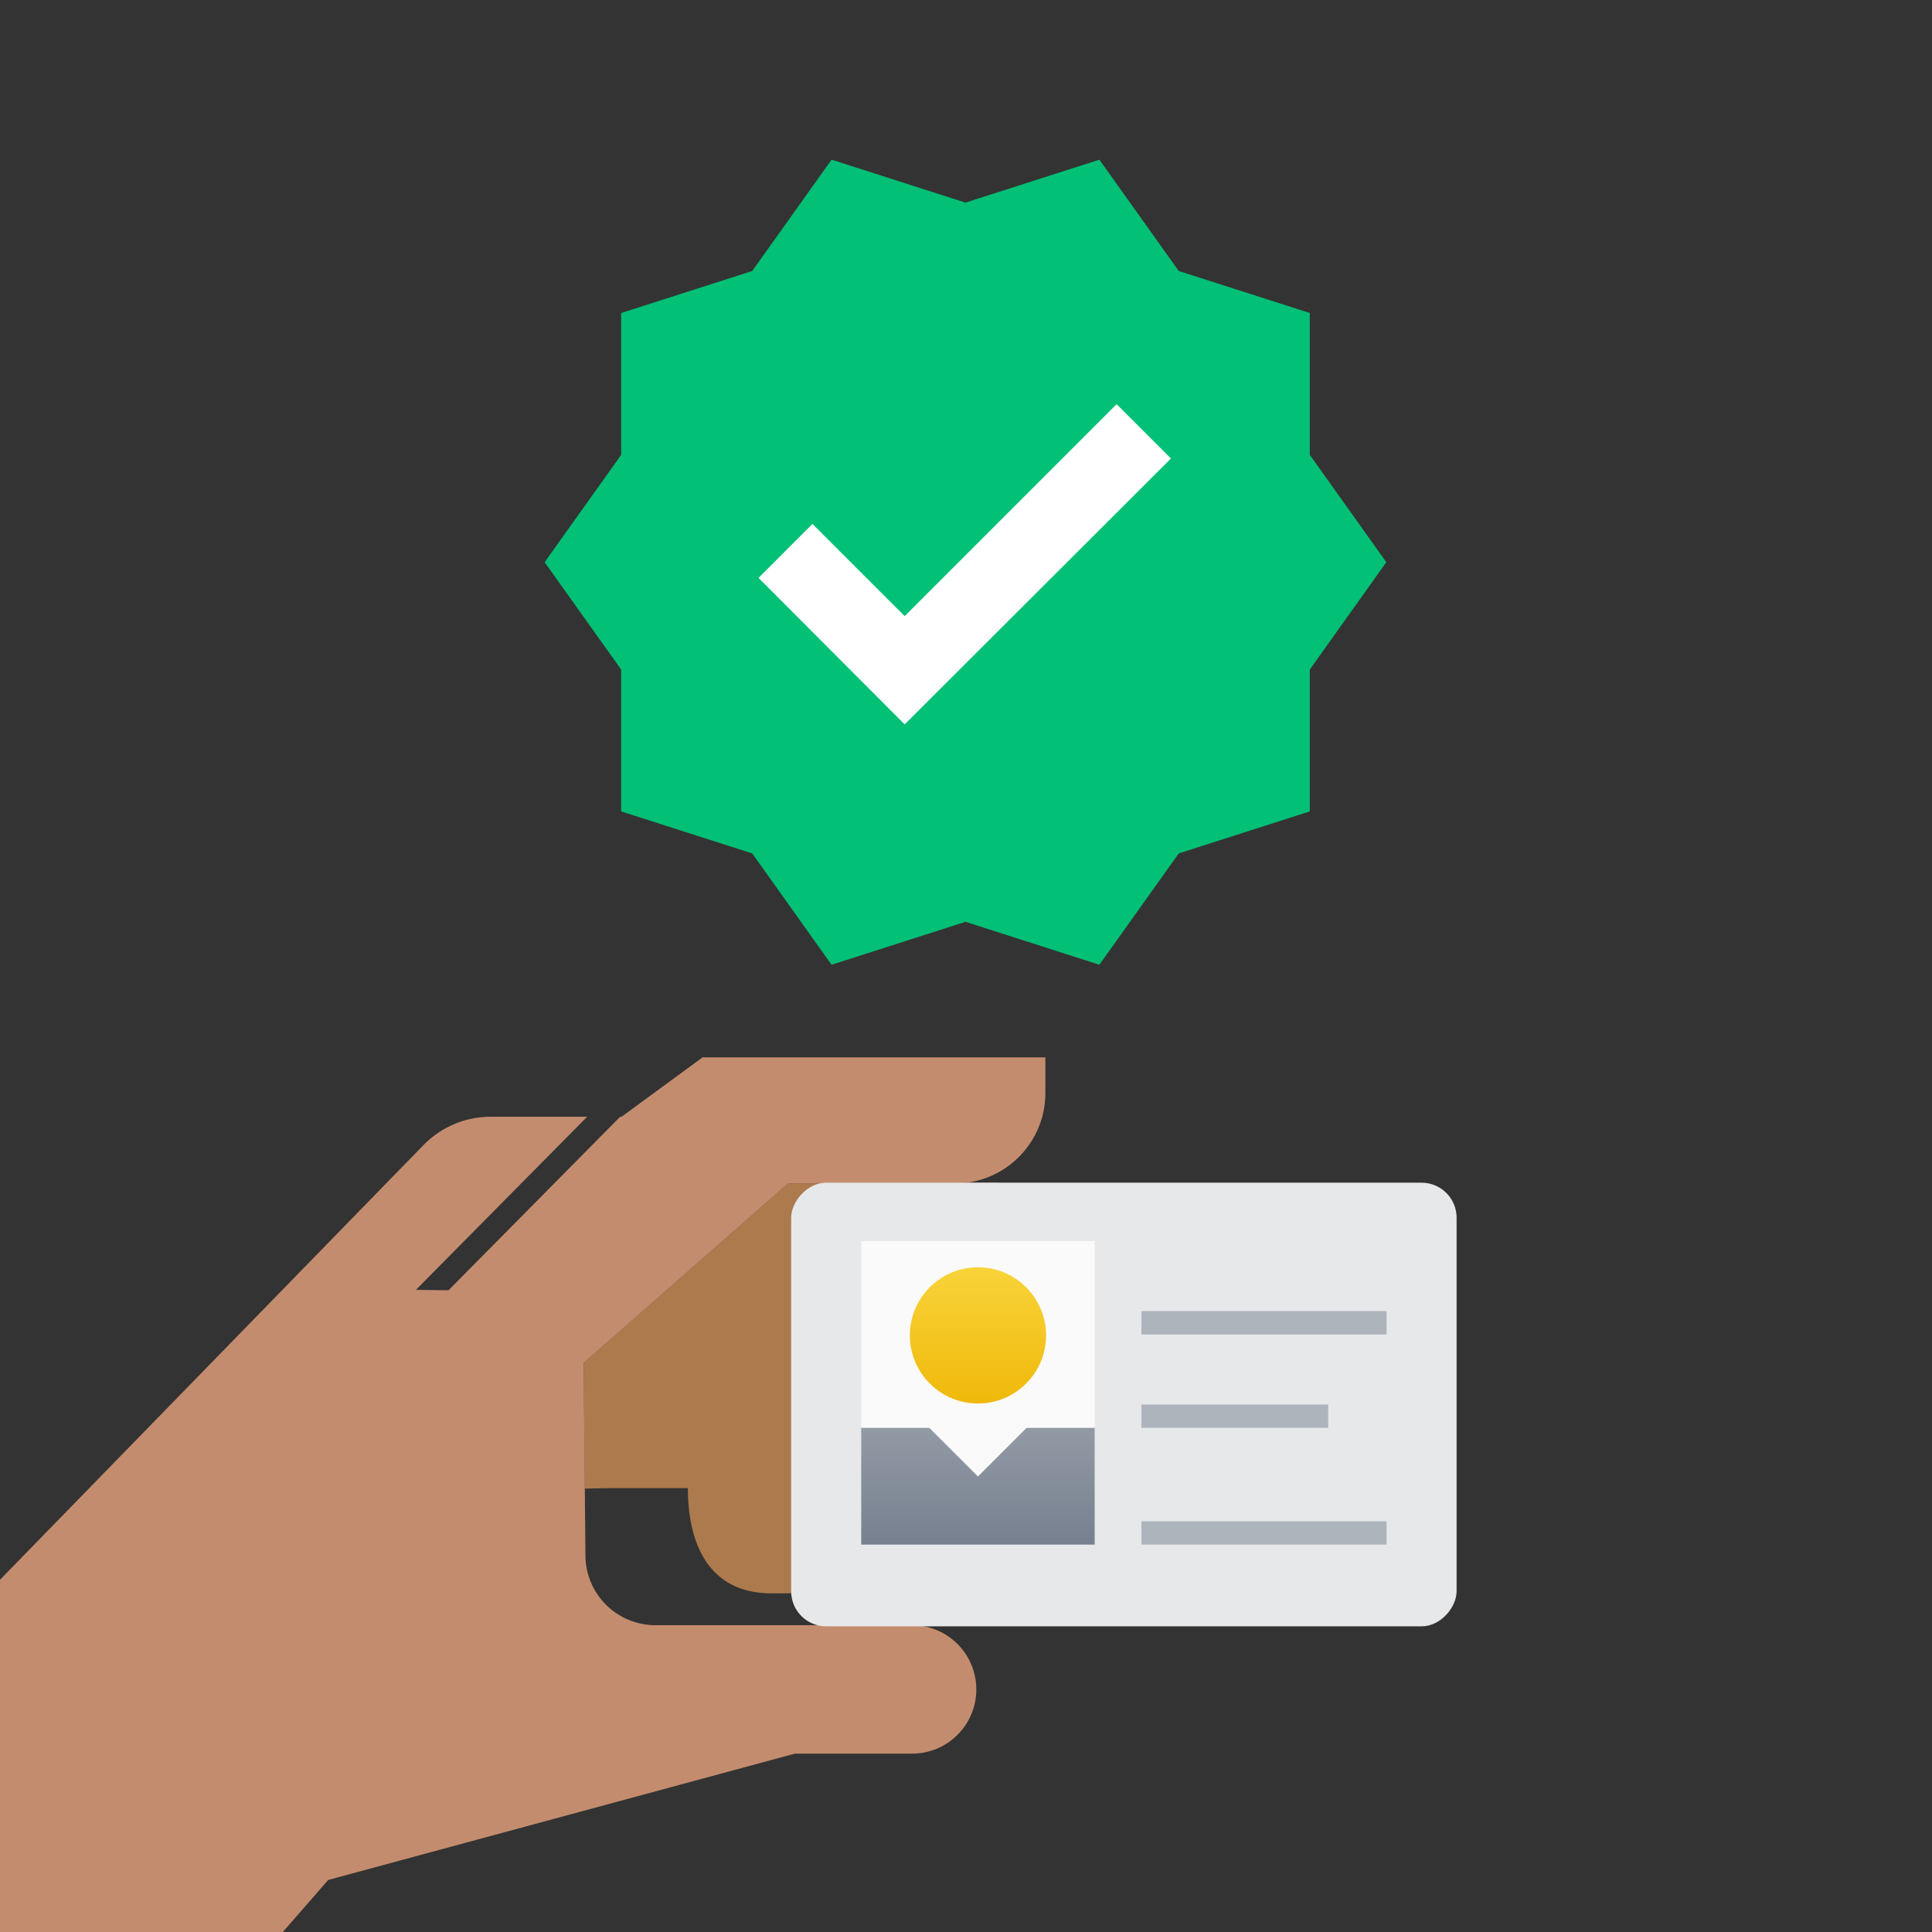 <svg xmlns="http://www.w3.org/2000/svg" fill="none" viewBox="0 0 136 136" height="136" width="136">
<rect x="0" y="0" width="136" height="136" fill="#333333" stroke="none"/>
<g clip-path="url(#clip0_5999_260243)">
<path fill="#CB8C54" d="M68.051 83.255C67.778 83.29 67.501 83.308 67.219 83.308L55.468 83.308L41.085 95.936L41.167 104.788L42.833 104.754H48.421C48.421 108.63 49.859 112.163 54.31 112.163L70.302 112.12L70.302 83.255L68.051 83.255Z" clip-rule="evenodd" fill-rule="evenodd" opacity="0.8"></path>
<path fill="#E8A37D" d="M73.588 74.43L49.458 74.43L43.755 78.612H43.656L31.573 90.826L29.276 90.798L41.332 78.612L34.528 78.612C32.755 78.612 31.056 79.328 29.819 80.598L0 111.204V158.821L23.104 132.336L55.953 123.444H62.34H64.206C66.703 123.444 68.726 121.42 68.726 118.924C68.726 116.428 66.703 114.404 64.206 114.404H46.142C43.437 114.404 41.236 112.225 41.211 109.519L41.085 95.936L55.468 83.308L67.219 83.308C70.736 83.308 73.588 80.457 73.588 76.939V74.43Z" clip-rule="evenodd" fill-rule="evenodd" opacity="0.8"></path>
<rect fill="#E6E8EA" transform="matrix(-1 0 0 1 102.535 83.254)" rx="2.465" height="31.229" width="46.843"></rect>
<rect fill="#AEB4BC" transform="matrix(1 0 0 -1 80.347 108.73)" height="1.644" width="17.258"></rect>
<rect fill="#AEB4BC" transform="matrix(1 0 0 -1 80.347 100.511)" height="1.644" width="13.149"></rect>
<rect fill="#AEB4BC" transform="matrix(1 0 0 -1 80.347 93.937)" height="1.644" width="17.258"></rect>
<rect fill="#FAFAFA" transform="matrix(-1 0 0 1 77.06 87.363)" height="21.367" width="16.436"></rect>
<path fill="url(#paint0_linear_5999_260243)" d="M77.06 100.512V108.73H60.623V100.512H65.417L68.842 103.936L72.266 100.512H77.06Z"></path>
<path fill="url(#paint1_linear_5999_260243)" d="M64.048 94.003C64.048 96.651 66.194 98.797 68.842 98.797C71.49 98.797 73.636 96.651 73.636 94.003C73.636 91.356 71.49 89.209 68.842 89.209C66.194 89.209 64.048 91.356 64.048 94.003Z"></path>
<path fill="#02C076" d="M82.975 19.076L92.201 22.034V32.02L97.588 39.576L92.201 47.132V57.118L82.975 60.076L77.389 67.912L67.963 64.89L58.537 67.912L52.952 60.076L43.725 57.118V47.132L38.339 39.576L43.725 32.02V22.034L52.952 19.076L58.537 11.24L67.963 14.262L77.389 11.24L82.975 19.076Z"></path>
<path fill="white" d="M63.682 50.993L53.395 40.678L57.192 36.881L63.682 43.371L78.602 28.451L82.427 32.275L63.682 50.993Z"></path>
</g>
<defs>
<linearGradient gradientUnits="userSpaceOnUse" y2="108.73" x2="68.841" y1="100.512" x1="68.841" id="paint0_linear_5999_260243">
<stop stop-color="#929AA5"></stop>
<stop stop-color="#76808F" offset="1"></stop>
</linearGradient>
<linearGradient gradientUnits="userSpaceOnUse" y2="89.209" x2="68.842" y1="98.797" x1="68.842" id="paint1_linear_5999_260243">
<stop stop-color="#F0B90B"></stop>
<stop stop-color="#F8D33A" offset="1"></stop>
</linearGradient>
<clipPath id="clip0_5999_260243">
<rect fill="white" height="136" width="136"></rect>
</clipPath>
</defs>
</svg>
